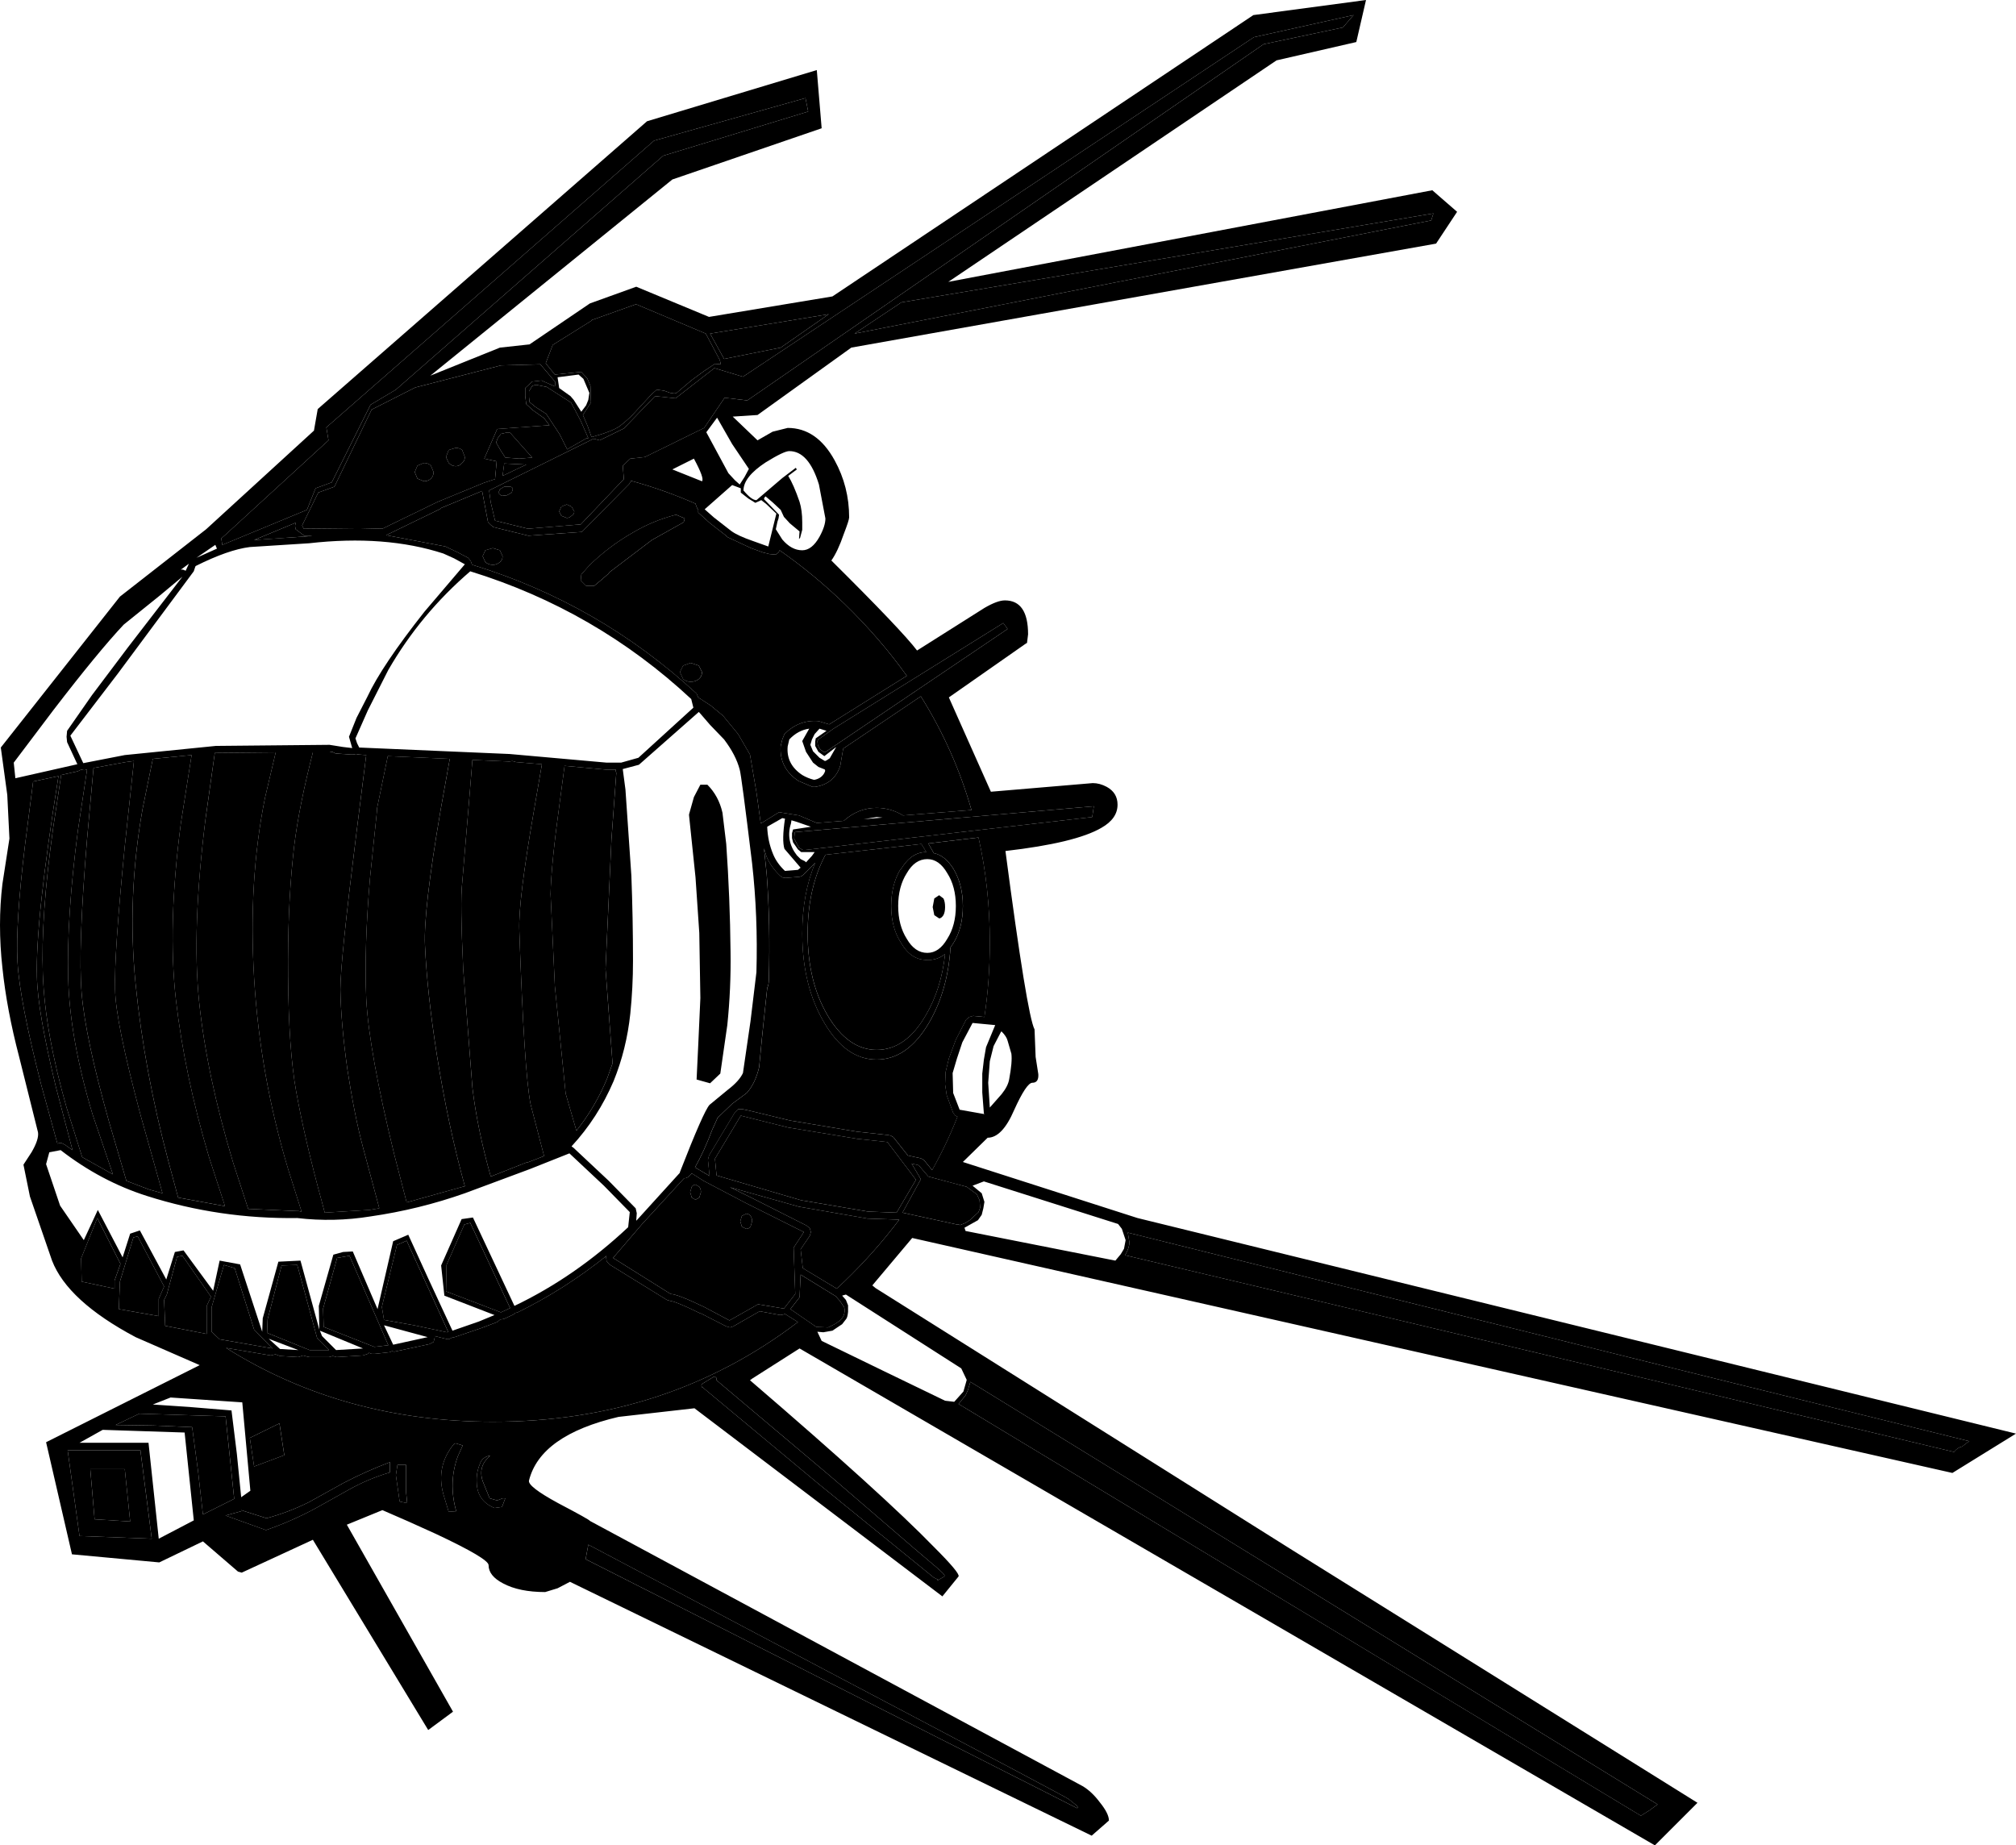 <svg xmlns="http://www.w3.org/2000/svg" xml:space="preserve" width="690.843" height="632.387" viewBox="0 0 182.785 167.319"><path d="M.22 87.764q-.44-3.958 0-7.623l.635-4.105-.195-3.958-.587-4.3 10.8-13.683 7.818-6.108 9.774-8.943.342-1.954 29.857-26.095 15.393-4.642.44 5.277-13.536 4.643L39.02 34.06l6.304-2.541 2.687-.293 5.473-3.714 4.203-1.515 6.597 2.737 11.19-1.857L113.64 1.368 123.852 0l-.88 3.812-7.232 1.661-29.76 20.084 43.883-8.307 2.248 1.955-1.906 2.883-53.02 9.43-8.503 6.11-2.248.146 2.248 2.15 1.368-.782 1.368-.342q2.64 0 4.252 2.932 1.32 2.395 1.32 5.18 0 .244-.49 1.515-.537 1.564-1.123 2.394 6.401 6.353 7.77 8.161l6.108-3.86q1.173-.685 1.857-.685 2.101 0 2.101 3.079l-.098.782-.097.049-6.988 4.886 3.811 8.552 9.236-.782q.635 0 1.27.342.978.538.978 1.613 0 1.27-1.466 2.101-2.346 1.368-8.698 2.101 1.954 14.856 2.638 16.175l.098 2.492.244 1.564q.05.782-.537.782-.538 0-1.662 2.492-1.075 2.492-2.394 2.492l-2.248 2.2 15.833 5.081 79.652 19.547-5.766 3.567-94.312-21.305-3.616 4.3.293.244 37.774 23.75 36.747 22.918-3.86 3.86-77.551-45.055-4.3 2.737-.196.146q12.119 10.409 16.712 15.149 2.346 2.346 2.2 2.639l-1.467 1.808-22.478-17.055-6.89.782q-7.086 1.662-8.112 5.766-.147.538 2.638 2.053 2.883 1.515 2.883 1.612l44.665 24.043q.83.488 1.563 1.466.831 1.026.831 1.661l-1.564 1.369-47.303-23.017-1.124.587-1.123.342q-2.346 0-3.812-.782-1.32-.684-1.32-1.661 0-.587-4.788-2.835-2.444-1.124-4.838-2.15l-3.225 1.32 9.626 16.956-2.248 1.662-10.457-17.25-6.45 2.98-.342-.097-3.177-2.737-3.958 1.906-7.916-.733-2.346-10.164 13.927-6.988-5.815-2.541q-6.157-3.274-7.574-6.94l-2.004-5.814-.586-2.883.733-1.124q.684-1.173.586-1.808l-1.71-6.842Q.61 91.527.22 87.764M63.844 38.8l1.857-2.736 2.052.244 46.815-32.3 7.183-1.516.977-1.124-9.04 2.004-46.325 30.786-2.59-.782-3.519 2.736-1.857-.195-2.834 2.932-2.199 1.075-.537-.147-9.48 4.692.146 1.075.39 1.661 2.982.733 4.789-.39 3.91-4.106-.099-1.221.684-.636 1.32-.146zm66.117-19.449-48.232 8.063-4.251 2.834 52.287-10.262zm-30.933 54.73.147-.977-27.121 2.346-.05.586.44.831.343.196h.244zM8.381 101.007q-2.053-6.841-2.2-12.314-.146-5.522.88-13.39l.831-5.522-.244.05-.294-.05-.293.147-1.515.342-.733 4.838Q3.69 83.17 3.885 88.35q.195 5.228 2.15 12.07l1.417 4.496 2.786 1.563zM2.272 76.574q-.88 7.232-.684 10.653.196 3.518 2.15 11.141l1.466 5.327.147-.049h.244l.293.147.685.488-1.515-5.766q-1.662-6.89-1.71-9.969-.147-5.033 1.954-18.178l-2.297.489zm29.662-8.747-.293-1.026.684-1.71.978-1.907q1.319-2.834 5.18-7.72l3.664-4.3-.977-.538-.977-.44q-5.278-1.71-12.168-.928l-5.375.342q-1.955.244-4.887 1.71l-.049.049-.146.44-6.89 9.284-4.3 5.62 1.172 2.492 3.763-.733 8.258-.83 10.31-.098 1.223.195zM1.393 70.563l5.62-1.27-.93-2.004-.048-.488.049-.538 2.248-3.225 3.274-4.35 4.935-6.4-2.052 1.71-3.274 2.638q-2.297 2.444-6.353 7.721l-3.616 4.79zm11.337 30.493q-2.248-8.405-2.297-11.337-.098-3.079.88-12.998l.83-7.721-.733.097-2.932.538-.586 6.45q-.83 9.969-.489 13.976.342 4.056 2.492 11.68l1.564 5.326 2.053.782 1.221.342zm47.4-86.934 13.145-4.007-.244-1.221-13.731 3.86-29.711 25.997.195 1.173-9.333 8.552-.391.342.097.586 7.673-3.176.781-1.955 1.466-.537 3.519-7.037 2.296-1.368zM57.736 27.61v-.05l-2.053.734-2.052.733v.049l-3.518 2.199-.636 1.661.831 1.026 2.395-.244.537.586.293.684.05 1.515-.734 1.124.44 1.026.342.978q1.808-.489 2.541-.978l.538-.44.537-.488 1.808-1.955.489-.44.684.098.538.196h.048l.294.049q.195 0 .293-.098l1.27-1.075 1.124-.83 1.027-.685.537.049-.098-.391-1.27-2.395zm-7.184 6.597.147.977 1.026.733.293.342.685 1.075.44-.586.195-.489.098-.635-.538-1.27-.44-.392zm13.83-3.959 1.27 2.297 5.131-1.026 4.35-3.03zM43.907 41.584l1.172-2.687 4.74-.342-.488-.636-1.026-.733-.587-.537-.098-.733v-.733l.636-.586.83-.098 1.222.537.049-.39-1.368-1.613-3.568.098-7.77 2.003-3.958 2.004-3.371 6.988-1.466.537-1.466 2.98.146.294 5.034-.049 2.1.05 5.034-2.444 4.154-1.71 1.026-.343.147-1.612zm1.905-.097 1.27.097 1.174-.097-2.004-2.248h-.39l-.44.098-.294.39-.146.391.39.685zm6.842-3.323-.489-.929-.39-.733-2.2-1.417-.977-.195-.342.097-.293.49v.537l.048.44.538.44.977.635 1.222 1.856.684 1.369.049-.05 1.71-.976h.147zm-6.157 6.157-.098.342-.44.244-.489.05-.293-.245.147-.342.39-.244h.49q.244 0 .293.195m-.929-1.173 2.15-1.026-2.003-.098zm17.739 20.084 1.124.733 1.124.929 1.368 1.661 1.075 1.857.586 3.42.391 2.835 1.662-1.026 1.808.293 1.612.684 2.444-.195q1.319-1.173 2.98-1.173 1.271 0 2.395.684l6.206-.489q-1.564-5.473-4.593-10.31l-7.037 4.74-.245 1.417v.049q-.488 1.71-2.296 2.003h-.245l-1.27-.537q-1.76-1.173-1.613-3.177l.147-.586.195-.489q1.32-1.32 3.079-1.173l.977.294 7.037-4.398q-2.443-3.421-5.669-6.548-2.785-2.688-5.864-4.838l-.097.195-.245.196-.586-.05-.586-.146-1.075-.39-2.2-1.027v-.049L64.333 47.4l-1.026-.929v-.293l-.098-.098-.147-.39h.05q-2.884-1.271-5.914-2.102v.049l-.146.244-4.3 4.35-4.838.341-3.177-.781-.244-.196-.244-.244-.538-2.835-3.763 1.564v.049l-4.935 2.395 5.375 1.026 1.124.537.929.489.244.293.098.293.049.05Q54.315 54.73 63.16 62.89zm-11.24-16.859q0 .245-.244.391-.195.196-.44.196l-.488-.196-.196-.39.196-.44.488-.196.44.196zm-9.92-4.936q0 .342-.244.537-.244.294-.586.294t-.636-.294l-.244-.537.244-.635.636-.196q.342 0 .586.196zm-2.834 1.368q0 .342-.244.587-.245.244-.635.244l-.587-.244-.244-.587.244-.586.587-.245q.39 0 .635.245zm6.255 7.623q0 .342-.244.538-.293.244-.636.244-.39 0-.684-.244l-.244-.538.244-.537.684-.196.636.196zm-28.44.684-.733.538h.195l.245.098zm2.394-1.71-1.71 1.173 1.857-.83zm8.454-.782.342-.049h-.733l-.782-.586-.049-.293.05-.293-3.763 1.563zm1.222 60.4.244.928 4.056-.245.88-.146v-.049l-1.466-5.473q-.782-2.932-1.417-7.086-.587-4.202-.636-7.232 0-2.541 1.466-14.269l.88-6.988-.684-.049-.245-.049-.244.05h-.244l-.636-.05h-.097l-.636-.049-.293-.146-.244.049h-1.515l-.244.977q-1.222 4.936-1.564 8.552-.489 4.69-.44 10.75.049 6.646.733 10.458.782 4.349 2.346 10.066M18.643 74.18q-1.27 10.116-.587 16.664.684 6.597 3.079 14.562l1.368 4.203 4.398.195h.147l.293.05-1.222-3.861q-2.54-8.454-3.078-17.25-.538-8.845.977-16.37l.977-4.154-5.424.049h-.098zm-3.372 31.128.88 3.275 4.25.781-1.465-4.495q-2.2-7.428-2.981-14.172-.782-6.743.44-16.028l.977-6.206-3.518.342-.929 4.545q-1.417 8.014-.635 15.832.782 7.868 2.98 16.126m33.132-31.763.733-4.251-2.345-.196-.342-.097-.245.048-3.371-.146-.245 3.03-.684 8.16q-.195 1.613.098 7.819l.83 10.702q.44 3.714 1.662 8.063l3.225-1.27h.098l1.515-.587-1.222-4.691q-.586-2.932-1.026-15.784-.098-2.64 1.32-10.8m9.48-4.838 4.984-4.544-.196-.782Q54.022 55.318 42.636 51.8q-4.496 3.86-7.428 8.942l-1.857 3.665-1.123 2.541.146.44.196.39 13.633.587 8.796.782h1.32zm-17.934 4.74.831-4.642-5.62-.244-.977 4.74v.196l-.635 6.108q-.538 6.255-.342 10.946.244 4.74 2.54 14.122l1.125 4.35 5.082-1.418.195-.049q-1.514-5.473-2.54-11.923-.88-5.62-1.076-9.92-.146-3.127 1.417-12.266m10.8-.684q-.782 5.669-.83 8.308l.39 8.356.977 9.724.978 3.372q1.71-2.15 2.785-4.74l.489-1.368-.635-8.552.537-11.777.44-6.01-.049-.147v-.147h-.88l-3.762-.342zM67.41 44.47q.733.88 1.173.88l2.346-2.004 1.221-.929.098.147-.782.586q.489.782 1.027 2.346.244.782.244 1.857v.684l-.196.733-.097.098.049-.685-.88-.733-.538-.586-.293-.635-.733-.684-.635-.538-.098.098-.049.146 1.369 1.418-.05.342-.097.293-.147.684.587.928q.83.978 1.808.978.88 0 1.564-1.222.537-.977.537-1.661l-.586-3.079q-.929-3.03-2.688-3.03-.489 0-2.15 1.027-2.004 1.319-2.004 2.54M90.965 56.49l-15.393 9.578-1.368.977-.098.147.049.39.195.343.245.195.195.098 16.566-11.19zM67.068 43.93l.44-.684.391-.733-1.515-2.248-1.368-2.394-.977 1.319 2.003 3.714.587.635zm-3.421-.293q.244-.244-.733-2.053l-1.955.978zm-4.545 5.326-3.86 2.932-.05.098-.732.635-.587.489h-.733l-.488-.489.049-.537.733-.831q1.808-1.76 3.958-2.98 1.808-1.076 3.91-1.613l.781.342-.098.342zm4.789-2.785.83.733 1.565 1.222q.586.44 2.003.928l1.368.489.733-2.981-.928-.88-.44-.342-.538.245-.635-.391-.684-.538v-.39l-.782-.294zm-.244 14.758q0 .39-.293.635-.294.244-.733.244-.391 0-.685-.244l-.293-.635.293-.587.685-.244.733.244zm-1.173 12.998v-.098l.44-1.563.586-1.124h.635q1.027 1.026 1.369 2.54l.342 2.835q.342 4.887.39 9.773.05 3.323-.293 6.646l-.635 4.398-.928.88-1.222-.342.147-3.079.195-4.3-.098-5.913-.342-5.033zm-4.691 36.65 3.86-4.251v-.05q2.15-5.521 2.688-6.108l1.661-1.368q1.027-.782 1.369-1.515l.684-4.69.537-4.448q.147-5.082-.39-9.87-.978-8.064-1.125-8.504-.342-1.319-1.417-2.736l-1.27-1.32-.929-1.075-.097-.097-.05.049-5.375 4.74-1.466.39.245 1.858.537 7.818q.147 3.86.147 7.721 0 2.395-.245 4.789-.342 3.225-1.514 6.108-1.418 3.323-3.812 5.913l.195.147 3.177 2.98 2.443 2.493.098.44-.049.684zm13.78-43.54-.147.635q-.146 1.613 1.32 2.59.489.293 1.075.44.586-.098.88-.538.244-.39 0-.44l-.49-.195-.488-.39-.635-.978-.342-.977.635-1.124q-1.026.146-1.808.977m.782 11.826.244-.196-1.466-1.71q-.244-.782.05-2.737l-.245-.049-1.368.782q.048 1.32.537 2.493.342.83 1.075 1.514zm17.396 6.597q0-4.985-1.026-9.53l-4.544.538.049.098.44.782q1.026.195 1.807 1.466.831 1.417.831 3.323 0 1.954-.83 3.323l-.294.44q-.244 3.909-1.954 6.84-1.955 3.324-4.74 3.324t-4.74-3.323q-2.004-3.372-2.004-8.112 0-3.616 1.173-6.402l-1.124 1.124q-.196.147-.391.147l-1.173.098-.293-.05-.196-.146q-.83-.782-1.221-1.71l-.245-.782.245 2.346q.342 4.544.195 9.529 0 .488-.146.781l-.343 3.226-.146 1.417-.244 2.54q-.343 1.467-1.124 2.346l-1.32.978-1.32 1.27-.488 1.075q-.733 1.955-1.564 3.421l1.076.635.244.147-.147-1.466.098-.391 2.346-3.91.293-.293h.39l.88.196 3.421.83 6.157 1.027h.049l2.688.293.244.049.244.146 1.32 1.662 1.124.244q.195.05.39.245l.685.83q1.32-2.345 2.296-4.837l-.195-.098-.195-.245-.587-1.612-.146-.977.048-1.124.294-1.222.635-1.71.928-1.808.294-.245.342-.098 1.026.098q.488-3.274.488-6.743M75.816 67.729l-1.075.83-.537-.39-.293-.538v-.39l.049-.294.977-.684-.635-.195-.44.488-.245.489-.146.489.244.586.587.586.488.294q.098 0 .44-.245zm3.665 6.353-1.172.195 1.71-.146zm-5.864 3.52.245-.343H72.64l-.293-.244-.44-.636-.098-.39v-.44l.098-.342 1.613-.245-1.27-.44-.49-.146-.048.293q-.489 1.564.537 2.883l.342.342.391.196.098.098zm10.311 14.465q1.417-2.395 1.76-5.571-.733.586-1.613.537-1.466.05-2.395-1.563-.88-1.369-.88-3.323 0-1.906.832-3.323h.048q.929-1.564 2.297-1.564l-.049-.098-.39-.635-8.699.977q-1.612 3.03-1.612 7.135 0 4.349 1.808 7.428 1.857 3.127 4.446 3.127 2.64 0 4.447-3.127m2.737-9.92q0-1.76-.782-2.981-.733-1.27-1.808-1.27-1.124 0-1.857 1.27-.782 1.222-.782 2.98 0 1.76.782 2.982.733 1.27 1.857 1.27 1.075 0 1.808-1.27.782-1.222.782-2.981m-.977.097q0 .44-.147.733-.196.294-.391.294l-.44-.294-.146-.733.146-.781.44-.294.39.294q.148.293.148.781M88.18 92.75l-.929 1.759-.488 1.466-.391 1.32.049 1.807.586 1.515 2.199.391h.049l-.05-.049-.146-1.905v-1.71l.147-1.271.195-1.124.831-2.004zm2.639 6.45q.586-.733.684-1.368.293-1.564.195-2.297l-.342-1.173q-.098-.39-.537-.83h-.05l-.683 1.319-.343 1.368-.146 1.955.146 2.248zm-23.652 1.955-2.345 3.91.146 1.514 7.672 2.248 6.06 1.026 2.59.098 1.759-2.981-2.59-3.42-2.737-.294-6.255-1.026zm14.66 8.796 4.936 1.075h.146l.147.049.488-.196.44-.293.733-.684.147-.391-.049-.684-.244-.538-.929-.684-3.47-.928-.879-1.026-.635-.147.83 1.417zm19.546 1.026-12.168-3.86-1.026.39.83.685.245.781-.098.587-.147.586-.342.489-1.221.684.097.293 13.585 2.688.489-.586.293-.49.147-.781-.342-1.026zm-37.823-2.883-.147.489-.342.195-.342-.195-.146-.49.146-.488q.147-.195.342-.195l.342.195q.147.196.147.489m-5.326 2.883-2.64 3.079 5.23 3.274q.586 0 3.03 1.172l2.296 1.222 2.59-1.466 2.345.391 1.027-1.32-.147-4.202.928-1.417-5.277-2.639-3.812-2.003-1.075-.684q-.39.488-.684.44zm9.968-.244-.146.488q-.147.196-.391.196l-.391-.196-.147-.488.147-.489.39-.195q.245 0 .392.195.146.195.146.489M44.737 128.91q15.735 0 27.61-9.04l-1.173-.733-.146.049-.294.048-1.857-.342-2.394 1.369-.293.097-.342-.097-2.297-1.173h-.049q-2.199-1.075-2.688-1.124l-.342-.098-5.228-3.225-.245-.293-.049-.391.05-.098q-3.861 3.079-8.064 5.131l-.195.049-.196.147-.83.39-.245.05h-.097l-.294.244-1.417.537-2.443.831-.244.049-.196.098-.146.048-.44-.097-.782-.196v.147l-.098.39-.39.196-3.177.684-.196-.049-.244.098-1.32.147h-.293l-.244-.098-.098.098-.44.146-2.394.147-.342-.098-.342.098h-1.76l-.243-.049-.343-.098-.44.147-1.66-.098-.392-.146h-.049l-.39.097-4.056-.684q10.652 6.695 24.237 6.695M4.178 105.552l1.27 3.763 2.15 3.127 1.271-2.737 2.248 4.3.684-2.15.88-.293 2.394 4.447.782-2.492.782-.147 2.688 3.665.586-2.736 1.857.342 2.004 6.108.048-1.221 1.418-5.131 2.003-.098 1.71 6.255-.048-2.15 1.319-4.643.88-.244.88-.049 2.247 5.229 1.417-6.157.684-.293.684-.294 1.808 3.959 2.2 4.74 2.394-.831 1.417-.587-4.545-1.759-.293-2.736 1.857-4.203 1.026-.146 3.763 8.014q5.522-2.64 10.311-7.135l.147-1.368-2.346-2.395-3.127-2.932-3.568 1.418-5.913 2.199q-4.153 1.466-8.551 2.1-3.323.538-6.646.147-7.037.098-13.634-2.003-4.154-1.32-7.819-4.154l-1.026.196zm60.497 19.302-.88.538-.146.097-.05.098v.049l.05.147h.049l10.506 8.747 10.457 8.502.391.196-.097.098.586-.342q.195-.098 0-.294l-.049-.048-.098-.098-.488-.44-1.955-1.661-7.72-6.646-10.263-8.65v-.195l-.098-.098-.048-.049zm11.874-8.65q2.786-2.688 4.985-5.62l-2.883-.098-6.206-1.075-6.255-1.759 1.71.83 5.229 2.64.293.244.098.342-.098.342-.83 1.222.195 1.71 3.078 1.857zm-4.886 2.492 2.345 1.612 1.075.05.587-.294.44-.293q.586-.489.44-1.222l-.391-.586-.391-.44-3.177-1.955-.097 2.053zm2.834 2.883q5.62 2.737 11.19 5.424l.831.098.831-.929.293-1.026v-.049l-.488-1.026-10.458-6.694-.342.097.342.391.196.489v.586q-.05.538-.196.684l-.342.44-.88.587-.83.146-.538-.049zm74.277 43.051.782-.488.733-.538-62.305-38.311-.244.782-.196.44-.635.781zM25.533 114.74l-1.27 4.886-.05 1.222 3.86 1.564h1.76l-1.075-1.075-1.808-6.646zm6.157-.88-1.124.196-1.27 4.593.048 1.661 4.594 1.809 1.27-.147zm-6.988 8.405-1.661-1.71-1.76-5.571-.977-.293-1.124 3.86v2.2l.733.683zm-5.963-1.32v-2.54l.391-.831-2.59-3.714-.488.098-.929 3.42-.244.49.098 2.345zm-7.965-2.248 3.616.635v-1.564l.489-1.123-2.395-4.545-.39.098-1.222 4.007zM22.7 135.165l-.733-8.014-6.5-.44-1.612.635 3.567.245 3.567.293.489 3.958.39 3.91zm-10.067-6.988-2.15 1.026 3.42.05 3.519.146.537 4.007.44 3.91 2.835-1.418-.782-7.477zm20.28-5.913-3.91-1.612.196.488 1.27 1.27zm-5.864.147-2.688-1.026 1.026.928zm-4.398 7.965.39 2.59 2.737-1.026-.44-2.883zM42.1 111.025l-1.613 3.665-.049 2.394 4.984 1.906.831-.39-3.616-7.722zm-1.466 9.724-3.763-8.258-.88.39-1.368 5.62.195 1.173 2.737.489 2.98.635zm-1.857.489-3.959-1.075.831 1.76zm2.394 9.676q-1.661 2.003-.977 4.544l.488 1.613.685-.05q-.733-2.59.146-4.984l.44-.977-.635-.195zm-4.349 1.905h-.782l-.147.929.343 2.394.684.147-.098-.977zm-14.953 4.105v.098l-1.417.39 3.665 1.32q2.394-.83 4.544-2.003l2.883-1.613q1.808-1.026 3.812-1.613v-.928q-2.199.83-4.251 1.906l-3.079 1.71q-1.857.929-3.86 1.466zm22.576-4.935-.244.048q-.538.196-.684.685-.342.781-.294 1.71.05 1.661 1.613 2.297l.684-.098.293-.782h-.244l-.489.196-.684-.196-.635-1.564q-.44-1.368.684-2.296m-30.981-1.173.928 8.698 3.177-1.661-.831-7.966-7.428-.244-2.101 1.173zm39.875 9.236-.244 1.319 44.566 22.576q.195-.097-.293-.44l-.489-.39q.049-.05-21.746-11.533zm-46.13-.782 6.548.244-1.026-8.014H6.133zm.195-23.065 2.981.635v-.733l.538-1.515-2.102-4.154-1.466 3.665zm.781 17.005h3.128l.488 4.74-3.225-.195zm170.348-2.54-27.952-6.891-48.329-12.021.147.88q0 .488-.391 1.172l47.84 11.337 27.317 6.5q.293-.391.733-.49z"/><path d="m129.96 19.351-.195.635-52.287 10.262 4.251-2.834zm-66.117 19.45-5.375 2.638-1.32.146-.684.636.098 1.221-3.91 4.105-4.788.391-2.981-.733-.391-1.661-.147-1.075 9.48-4.692.538.147 2.2-1.075 2.833-2.932 1.857.195 3.519-2.736 2.59.782 46.325-30.786 9.04-2.004-.977 1.124-7.183 1.515-46.815 32.3-2.052-.243zM60.13 14.122 35.892 35.331l-2.296 1.368-3.519 7.037-1.466.537-.781 1.955-7.673 3.176-.097-.586.39-.342 9.334-8.552-.195-1.173 29.71-25.997 13.732-3.86.244 1.221zm4.252 16.126 10.75-1.759-4.349 3.03-5.13 1.026zM46.497 44.322q-.05-.195-.294-.195h-.488l-.391.244-.147.342.293.244.489-.049.44-.244zm5.57 2.052-.244-.44-.44-.195-.488.196-.196.44.196.39.488.196q.245 0 .44-.196.244-.146.244-.39m29.76 63.575 1.662-3.03-.831-1.417.635.147.88 1.026 3.47.928.928.684.244.538.049.684-.147.39-.733.685-.44.293-.488.196-.147-.05h-.146zm-14.66-8.796 4.3 1.075 6.255 1.026 2.737.293 2.59 3.42-1.76 2.982-2.59-.098-6.059-1.026-7.672-2.248-.146-1.515zm1.026 9.579q0-.294-.146-.489-.147-.195-.391-.195l-.391.195-.147.489.147.488.39.196q.245 0 .392-.196zm-9.968.244 3.811-4.154q.293.05.684-.44l1.075.685 3.812 2.003 5.277 2.639-.928 1.417.147 4.203-1.027 1.319-2.345-.39-2.59 1.465-2.297-1.222q-2.443-1.172-3.03-1.172l-5.228-3.274zm5.326-2.883q0-.293-.147-.489l-.342-.195q-.195 0-.342.195l-.146.489.146.489.342.195.342-.195zm1.124 16.762.147-.049.048.05.098.097v.196l10.262 8.649 7.721 6.646 1.955 1.661.488.44.098.098.049.048q.195.196 0 .294l-.586.342.097-.098-.39-.196-10.458-8.502-10.506-8.747h-.05l-.048-.147v-.049l.049-.098.146-.097zm6.988-6.157.83-1.075.098-2.053 3.177 1.955.39.44.391.586q.147.733-.44 1.222l-.44.293-.586.293-1.075-.049zm77.111 45.934L86.91 127.297l.635-.781.196-.44.244-.782 62.305 38.311-.733.538zm29.76-33.962-.635.489q-.44.098-.733.489l-27.317-6.5-47.84-11.337q.39-.684.39-1.173l-.146-.88 48.33 12.022z"/><path d="m99.028 74.082-25.997 2.98h-.244l-.342-.195-.44-.83.049-.587 27.12-2.346zM57.736 27.61l6.255 2.638 1.27 2.395.098.39-.537-.048-1.027.684-1.124.83-1.27 1.076q-.098.098-.293.098l-.294-.05h-.048l-.538-.195-.684-.097-.489.44-1.808 1.954-.537.489-.538.44q-.733.488-2.54.977l-.343-.978-.44-1.026.733-1.124-.049-1.515-.293-.684-.537-.586-2.395.244-.83-1.026.635-1.661 3.518-2.2v-.048l2.052-.733 2.053-.733zm-13.83 13.975 1.125.245-.147 1.612-1.026.342-4.154 1.71-5.033 2.444-2.101-.049-5.034.05-.146-.294 1.466-2.981 1.466-.537 3.371-6.988 3.959-2.004 7.77-2.003 3.567-.098 1.368 1.612-.049.391-1.222-.537-.83.098-.636.586v.733l.098.733.587.537 1.026.733.488.636-4.74.342zm1.661 1.564.147-1.124 2.003.098zm17.739 20.084-.147-.342q-8.845-8.16-20.328-11.679l-.05-.049-.097-.293-.244-.293-.929-.489-1.124-.537-5.375-1.026 4.935-2.395v-.049l3.763-1.564.538 2.835.244.244.244.196 3.177.781 4.837-.342 4.3-4.349.147-.244v-.049q3.03.83 5.913 2.101h-.049l.147.391.098.098v.293l1.026.929 1.564 1.221v.05l2.199 1.025 1.075.391.586.147.586.049.245-.196.097-.195q3.08 2.15 5.864 4.838 3.226 3.127 5.669 6.548l-7.037 4.398-.977-.294q-1.76-.146-3.079 1.173l-.195.489-.147.586q-.146 2.004 1.613 3.177l1.27.537h.245q1.808-.293 2.296-2.003v-.05l.245-1.416 7.037-4.74q3.03 4.837 4.593 10.31l-6.206.49q-1.124-.685-2.395-.685-1.661 0-2.98 1.173l-2.444.195-1.612-.684-1.808-.293-1.662 1.026-.39-2.834-.587-3.42-1.075-1.858-1.368-1.661-1.124-.929zM45.568 50.43l-.244-.537-.636-.196-.684.196-.244.537.244.538q.294.244.684.244.343 0 .636-.244.244-.196.244-.538m-6.255-7.623-.244-.586q-.245-.245-.635-.245l-.587.245-.244.586.244.587.587.244q.39 0 .635-.244.244-.245.244-.587m2.834-1.368-.244-.635q-.244-.196-.586-.196l-.636.196-.244.635.244.537q.294.294.636.294t.586-.294q.244-.195.244-.537m-14.17 7.183-4.936.342 3.762-1.563-.049.293.05.293.781.586h.733zm62.99 7.867.39.537-16.566 11.19-.195-.097-.245-.195-.195-.343-.049-.39.098-.147 1.368-.977zm-31.86-7.526 2.882-1.612.098-.342-.782-.342q-2.101.537-3.91 1.612-2.15 1.222-3.957 2.981l-.733.83-.05.538.49.489h.732l.587-.489.733-.635.049-.098zm4.545 11.973-.293-.587-.733-.244-.685.244-.293.587.293.635q.294.244.685.244.44 0 .733-.244t.293-.635m26.094 24.53q0 3.47-.488 6.744l-1.026-.098-.342.098-.294.245-.928 1.808-.635 1.71-.294 1.222-.048 1.124.146.977.587 1.612.195.245.195.098q-.977 2.492-2.296 4.837l-.684-.83q-.196-.196-.391-.245l-1.124-.244-1.32-1.662-.244-.146-.244-.049-2.688-.293h-.049l-6.157-1.026-3.42-.831-.88-.196h-.391l-.293.294-2.346 3.909-.098.39.147 1.467-.244-.147-1.076-.635q.831-1.466 1.564-3.42l.489-1.076 1.32-1.27 1.319-.978q.781-.88 1.124-2.345l.244-2.541.146-1.417.343-3.226q.146-.293.146-.781.147-4.985-.195-9.53l-.245-2.345.245.782q.39.928 1.221 1.71l.196.147.293.049 1.173-.098q.195 0 .39-.147l1.125-1.124q-1.173 2.786-1.173 6.402 0 4.74 2.003 8.112 1.955 3.323 4.74 3.323t4.74-3.323q1.71-2.932 1.955-6.842l.293-.44q.831-1.368.831-3.322 0-1.906-.83-3.323-.782-1.27-1.809-1.466l-.44-.782-.048-.098 4.544-.537q1.026 4.544 1.026 9.529m-5.815 6.597q-1.808 3.127-4.447 3.127-2.59 0-4.446-3.127-1.808-3.079-1.808-7.428 0-4.105 1.612-7.135l8.698-.977.391.635.05.098q-1.37 0-2.298 1.564h-.048q-.831 1.417-.831 3.323 0 1.954.88 3.323.928 1.612 2.394 1.563.88.05 1.613-.537-.343 3.176-1.76 5.57m-30.59 47.988 21.794 11.532q21.795 11.484 21.746 11.533l.489.39q.488.343.293.44L53.097 141.37z"/><path d="m2.272 76.574.733-5.717 2.297-.49q-2.101 13.146-1.955 18.18.05 3.078 1.71 9.968l1.516 5.766-.685-.488-.293-.147h-.244l-.147.049-1.466-5.327q-1.954-7.623-2.15-11.141-.195-3.42.684-10.653m6.109 24.433 1.857 5.473-2.786-1.563-1.417-4.496q-1.955-6.842-2.15-12.07-.196-5.18.928-13.243l.733-4.838 1.515-.342.293-.147.294.05.244-.05-.83 5.522q-1.027 7.868-.88 13.39.146 5.473 2.199 12.314m4.349.05 2.003 7.134-1.221-.342-2.053-.782-1.564-5.327q-2.15-7.623-2.492-11.679-.342-4.007.489-13.976l.586-6.45 2.932-.538.733-.097-.83 7.72q-.978 9.92-.88 12.999.049 2.932 2.297 11.337m39.924-62.891.684 1.564h-.147l-1.71.977-.049.049-.684-1.369-1.222-1.856-.977-.636-.538-.44-.048-.44v-.537l.293-.489.342-.097.977.195 2.2 1.417.39.733zm-6.842 3.323-.44-.684-.39-.685.146-.39.293-.391.44-.098h.391l2.004 2.248-1.173.097zm2.59 32.056q-1.418 8.16-1.32 10.8.44 12.852 1.026 15.784l1.222 4.69-1.515.587h-.098l-3.225 1.27q-1.222-4.348-1.661-8.062L42 87.91q-.293-6.206-.098-7.819l.684-8.16.245-3.03 3.371.146.245-.048.342.097 2.345.196zm-33.131 31.763q-2.2-8.258-2.981-16.126-.782-7.818.635-15.832l.929-4.545 3.518-.342-.977 6.206q-1.222 9.285-.44 16.028.782 6.744 2.98 14.172l1.467 4.495-4.252-.781zm3.373-31.128.83-5.912h.098l5.424-.05-.977 4.154q-1.515 7.526-.977 16.37.537 8.797 3.078 17.25l1.222 3.861-.293-.049H26.9l-4.398-.195-1.368-4.203q-2.395-7.965-3.079-14.562-.684-6.548.587-16.664m10.555 34.842q-1.564-5.717-2.346-10.066-.684-3.812-.733-10.458-.049-6.06.44-10.75.342-3.616 1.564-8.552l.244-.977h1.515l.244-.05.293.147.636.05h.097l.636.048h.244l.244-.049.245.05.684.048-.88 6.988Q30.86 87.178 30.86 89.719q.05 3.03.636 7.232.635 4.154 1.417 7.086l1.466 5.473v.049l-.88.146-4.056.245zm21.55-36.259.44-3.323 3.762.342h.88v.148l.049.146-.44 6.01-.537 11.777.635 8.552-.489 1.368q-1.075 2.59-2.785 4.74l-.978-3.372-.977-9.724-.39-8.356q.048-2.64.83-8.308m-10.8.684q-1.563 9.139-1.417 12.266.196 4.3 1.075 9.92 1.027 6.45 2.541 11.923l-.195.05-5.082 1.416-1.124-4.349q-2.297-9.382-2.541-14.122-.196-4.691.342-10.946l.635-6.109V73.3l.977-4.74 5.62.244zM31.69 113.86l3.518 8.112-1.27.147-4.594-1.809-.048-1.661 1.27-4.593zm-6.157.88 1.417-.05 1.808 6.647 1.075 1.075h-1.76l-3.86-1.564.05-1.222zm-14.758 3.958.098-2.492 1.221-4.007.391-.098 2.395 4.545-.489 1.123v1.564zm7.965 2.248-3.762-.733-.098-2.346.244-.488.929-3.421.488-.098 2.59 3.714-.39.83zm5.961 1.32-4.789-.832-.733-.684v-2.199l1.124-3.86.977.293 1.76 5.57zm-2.052 8.112 2.687-1.32.44 2.884-2.736 1.026zm17.983-9.627-.098.05-2.981-.636-2.737-.489-.195-1.173 1.368-5.62.88-.39zm1.466-9.724.537-.147 3.616 7.721-.83.391-4.985-1.906.049-2.394zm-.929 19.889.147-.05.635.196-.44.977q-.88 2.395-.146 4.985l-.685.049-.488-1.613q-.684-2.54.977-4.544m3.274 1.075q-1.124.928-.684 2.296l.635 1.564.684.196.49-.196h.243l-.293.782-.684.098q-1.564-.636-1.613-2.297-.048-.929.294-1.71.146-.49.684-.685zm-22.576 4.935 2.297.733q2.003-.537 3.86-1.466l3.079-1.71q2.052-1.075 4.251-1.906v.928q-2.004.587-3.812 1.613l-2.883 1.613q-2.15 1.172-4.544 2.003l-3.665-1.32 1.417-.39zm14.953-4.105v2.493l.098.977-.684-.147-.343-2.394.147-.929zM7.403 116.205l-.049-2.102 1.466-3.665 2.102 4.154-.538 1.515v.733z"/><path d="M44.737 128.91q-13.585 0-24.237-6.695l4.055.684.391-.097h.05l.39.146 1.662.098.44-.147.342.098.244.049h1.759l.342-.098.342.098 2.395-.147.44-.146.097-.098.244.098h.294l1.32-.147.243-.098.196.05 3.176-.685.391-.195.098-.391v-.147l.782.196.44.097.146-.048.196-.098.244-.049 2.443-.83 1.417-.538.294-.245h.097l.245-.049.83-.39.196-.147.195-.049q4.203-2.052 8.063-5.13l-.049.097.05.39.244.294 5.228 3.225.342.098q.49.049 2.688 1.124h.049l2.297 1.173.342.097.293-.097 2.394-1.369 1.857.342.294-.048.146-.05 1.173.734q-11.875 9.04-27.61 9.04m31.812-12.705-.684.635-3.078-1.857-.196-1.71.831-1.222.098-.342-.098-.342-.293-.244-5.229-2.64-1.71-.83 6.255 1.76 6.206 1.074 2.883.098q-2.2 2.932-4.985 5.62m-63.917 11.972 7.819.244.782 7.477-2.835 1.417-.44-3.91-.537-4.006-3.518-.147-3.421-.049zM7.208 139.27l-1.075-7.77h6.597l1.026 8.014zm.977-6.06.391 4.545 3.225.195-.488-4.74z"/></svg>